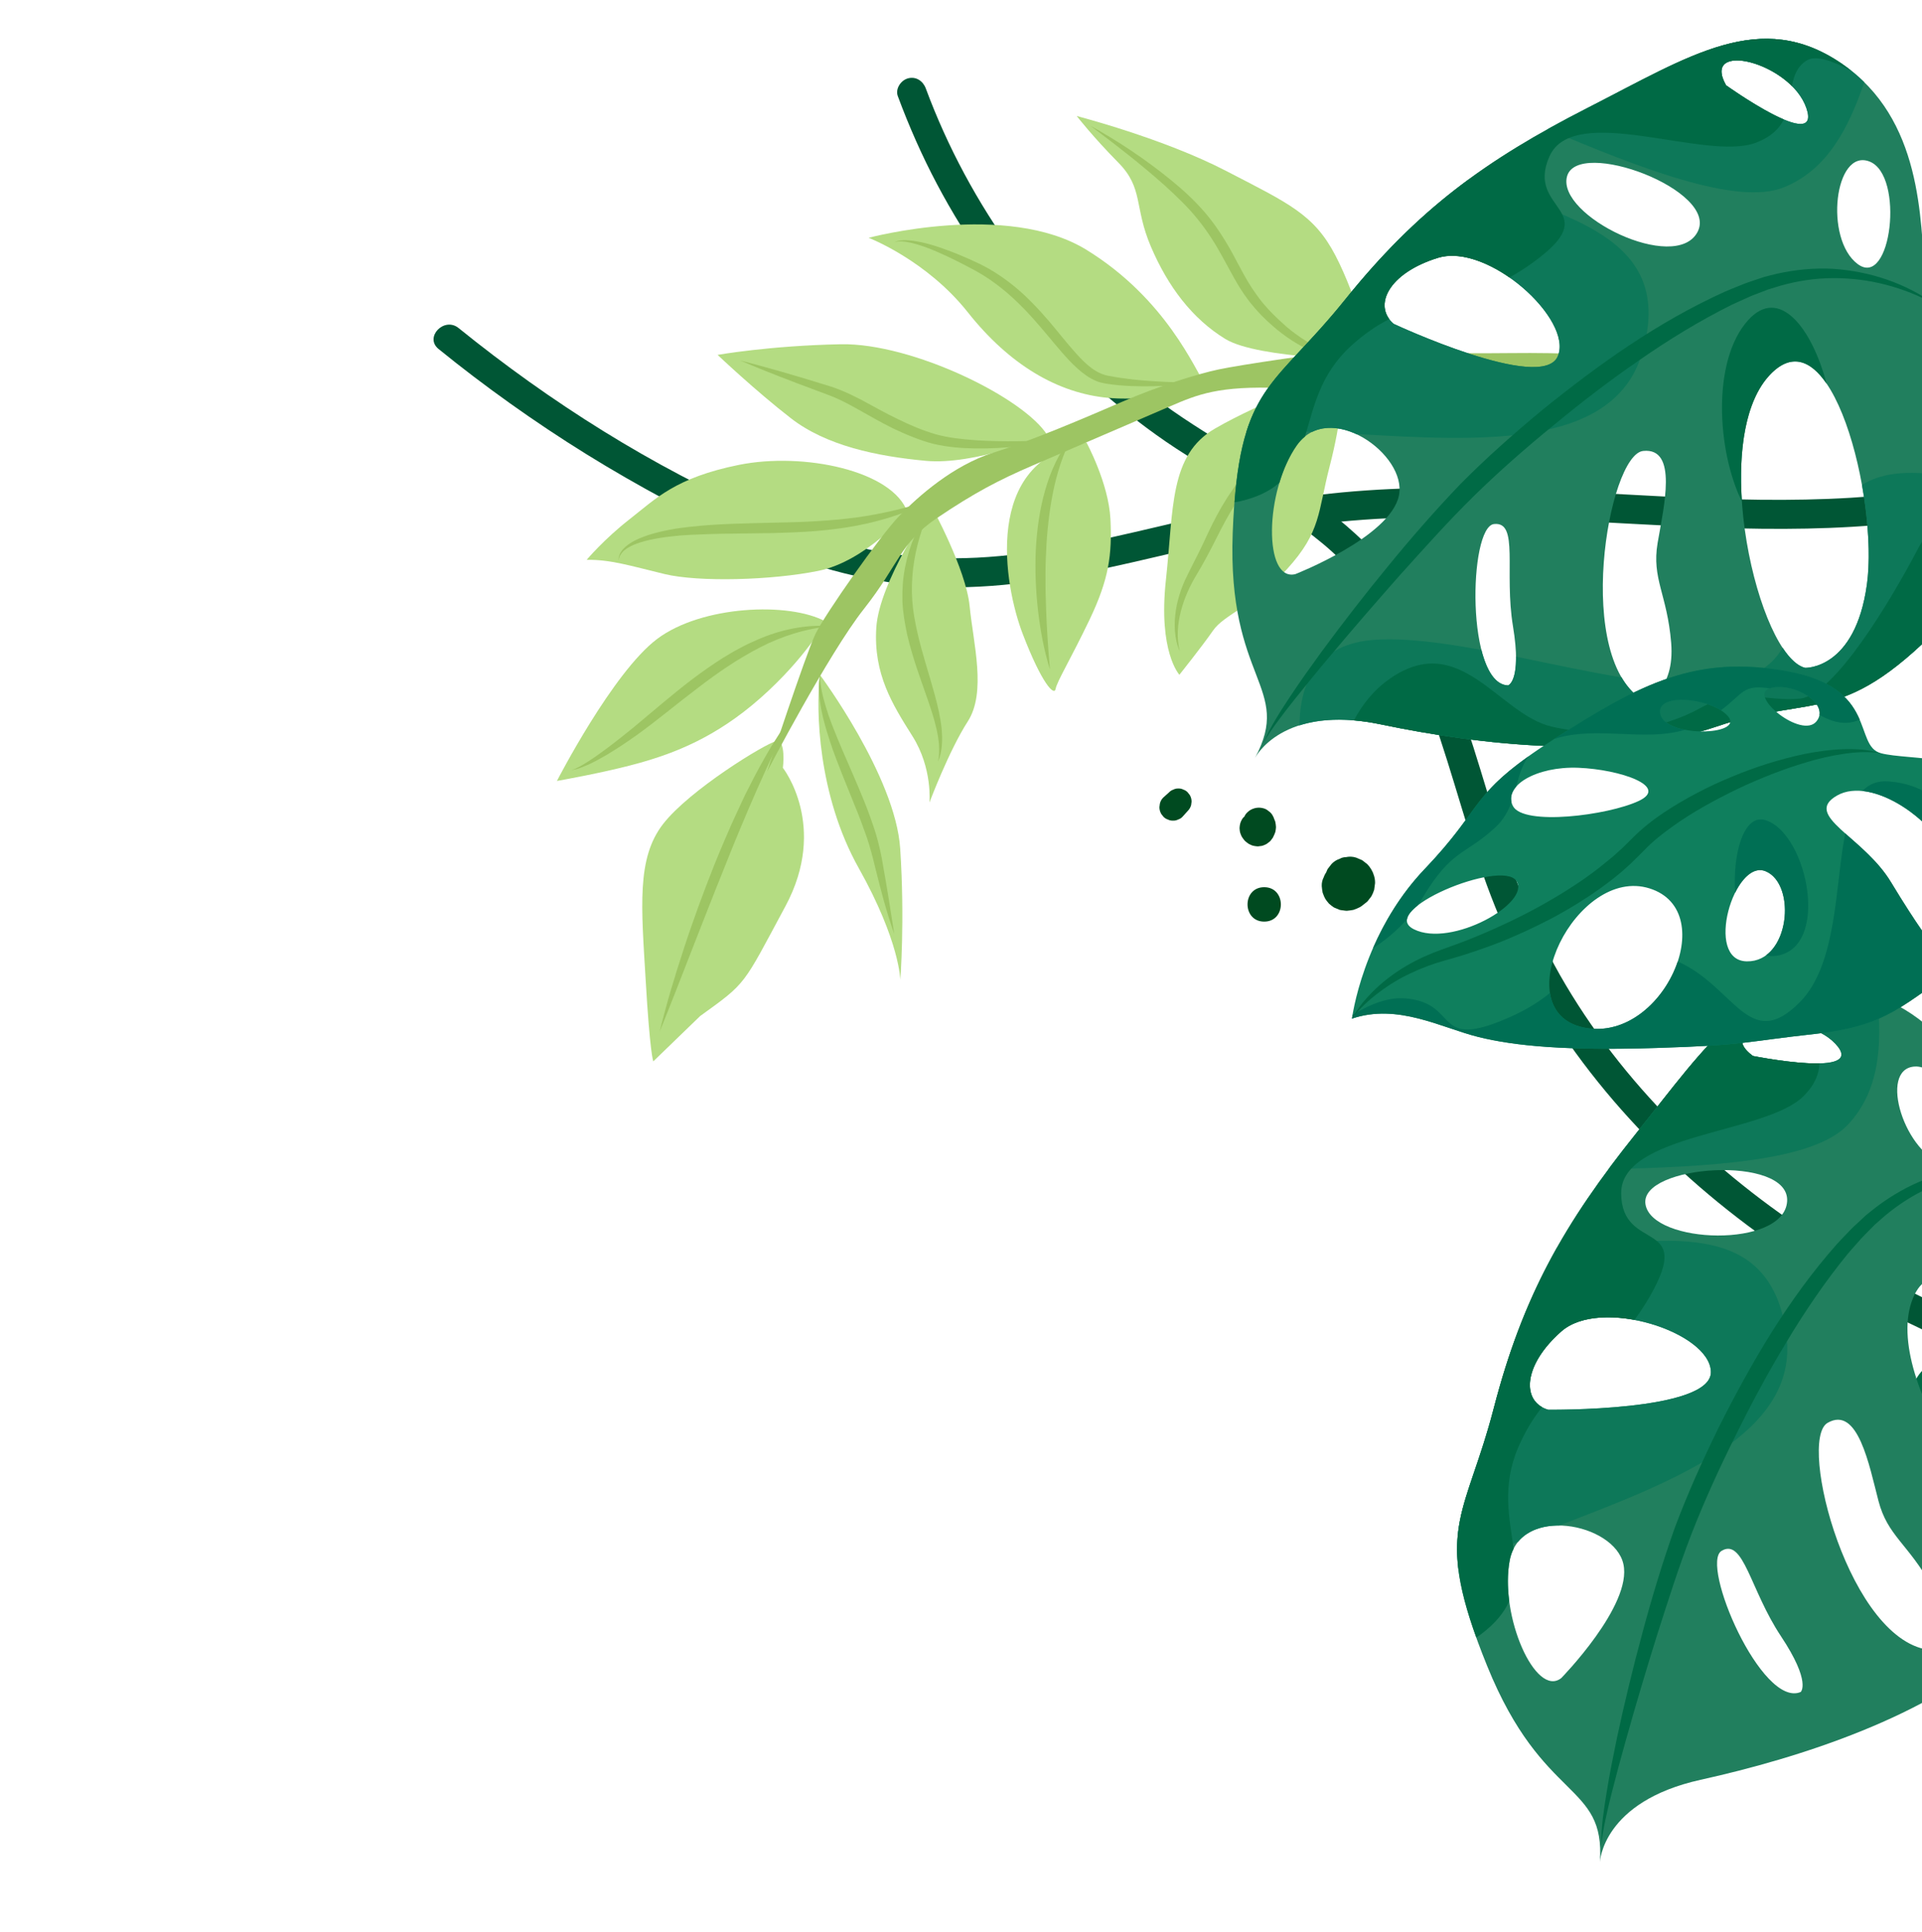<svg xmlns="http://www.w3.org/2000/svg" width="397" height="399" viewBox="0 0 397 399" fill="none"><g clip-path="url(#clip0_80_314)"><path d="M468.554 297.369C439.346 291.349 410.449 282.487 384.233 268.082C360.663 255.135 339.475 237.482 323.997 215.409C316.431 204.624 310.59 192.871 306.268 180.449C302.007 168.195 298.906 155.558 294.226 143.447C289.629 131.563 283.177 120.598 273.289 112.345C262.695 103.506 249.899 97.785 238.73 89.759C217.279 74.339 199.933 53.258 189.22 29.131C187.867 26.086 186.61 22.992 185.449 19.863C184.886 18.346 186.071 16.59 187.544 16.184C189.22 15.73 190.668 16.745 191.231 18.274C200.221 42.533 215.986 64.127 236.156 80.335C246.691 88.803 258.769 94.787 269.89 102.372C275.54 106.23 280.879 110.565 285.32 115.797C289.414 120.634 292.801 125.997 295.603 131.67C301.324 143.292 304.784 155.809 308.579 168.135C312.373 180.449 316.814 192.37 323.434 203.489C336.578 225.61 355.863 243.741 377.649 257.285C402.74 272.896 430.954 282.666 459.648 289.307C463.143 290.119 466.663 290.883 470.182 291.6C471.762 291.922 472.684 293.786 472.277 295.279C471.774 296.927 470.134 297.703 468.554 297.369Z" fill="#005635"></path><path d="M454.309 85.39C436.484 99.32 414.192 105.65 391.98 108.034C367.01 110.725 341.945 108.219 316.952 107.169C303.515 106.608 290.028 106.467 276.626 107.781C263.655 109.062 251.028 112.162 238.363 115.12C225.733 118.078 212.92 120.896 199.913 121.269C187.302 121.643 174.957 119.285 163.136 114.954C151.352 110.634 140.096 104.902 129.233 98.658C118.31 92.379 107.823 85.373 97.8 77.757C95.37 75.905 92.963 74.016 90.592 72.091C87.597 69.667 91.739 65.356 94.721 67.756C113.681 83.099 134.744 96.416 157.166 106.149C168.317 110.987 180.191 114.624 192.396 115.216C204.972 115.822 217.432 113.694 229.66 110.974C242.235 108.186 254.699 104.85 267.451 102.906C280.524 100.918 293.77 100.551 306.973 100.831C332.109 101.387 357.234 104.346 382.389 102.81C404.017 101.493 426.137 96.912 444.552 85C446.838 83.52 449.049 81.935 451.186 80.267C452.454 79.267 454.519 79.969 455.306 81.241C456.207 82.772 455.589 84.389 454.309 85.39Z" fill="#005635"></path><path d="M253.094 70.014C246.259 65.836 241.235 59.175 237.725 50.944C234.209 42.725 236.242 38.893 230.985 33.576C225.739 28.264 222.406 23.969 222.406 23.969C222.406 23.969 240.3 28.574 253.254 35.302C266.202 42.013 271.405 44.267 275.841 52.771C280.289 61.281 283.684 74.348 283.684 74.348C283.684 74.348 259.929 74.192 253.094 70.014Z" fill="#B4DC82"></path><path d="M277.302 80.501C277.302 80.501 277.144 86.701 274.659 96.278C272.18 105.842 272.921 109.764 265.861 117.531C258.807 125.286 252.874 126.89 250.552 130.255C248.219 133.614 243.612 139.377 243.612 139.377C243.612 139.377 239.206 134.667 240.825 119.797C242.444 104.927 241.503 94.006 250.966 88.519C260.429 83.032 275.927 77.302 275.927 77.302L277.302 80.501Z" fill="#B4DC82"></path><path d="M161.712 158.607C161.712 158.607 171.146 170.592 162.236 187.185C153.313 203.771 154.342 202.853 144.609 209.879L134.941 219.233C134.941 219.233 134.248 217.645 133.367 202.446C132.469 187.253 131.479 177.293 136.942 170.229C142.404 163.165 158.125 153.562 160.29 153.104C162.432 152.634 161.712 158.607 161.712 158.607Z" fill="#B4DC82"></path><path d="M170.532 128.379C170.532 128.379 166.408 135.928 157.091 144.167C147.775 152.406 139.141 155.609 132.015 157.61C124.895 159.6 115.039 161.305 115.039 161.305C115.039 161.305 126.584 138.83 135.755 131.962C144.92 125.077 162.966 124.264 170.532 128.379Z" fill="#B4DC82"></path><path d="M187.446 105.798C187.446 105.798 178.862 115.929 169.074 117.908C159.285 119.888 144.281 120.263 137.288 118.577C130.295 116.891 126.028 115.542 121.177 115.64C121.177 115.64 124.747 111.377 130.105 107.2C135.462 103.024 139.458 98.679 152.664 96.015C165.864 93.362 184.356 97.141 187.446 105.798Z" fill="#B4DC82"></path><path d="M216.38 89.955C216.38 89.955 201.384 96.126 191.257 95.189C181.13 94.253 170.672 92.075 163.341 86.375C156.004 80.687 148.226 73.304 148.226 73.304C148.226 73.304 158.954 71.391 173.701 71.106C188.442 70.832 211.656 82.226 216.38 89.955Z" fill="#B4DC82"></path><path d="M248.941 79.403C248.941 79.403 239.577 83.112 229.041 82.194C218.505 81.275 208.467 75.319 199.91 64.509C191.353 53.7 179.423 49.118 179.423 49.118C179.423 49.118 207.954 41.468 224.424 51.609C240.894 61.75 246.831 76.365 248.941 79.403Z" fill="#B4DC82"></path><path d="M224.417 91.401C224.417 91.401 228.996 99.817 229.364 107.21C229.727 114.616 229.044 119.622 225.082 127.934C221.102 136.251 218.319 140.75 218.044 142.301C217.762 143.835 215.185 141.172 211.289 131.044C207.375 120.923 202.808 95.04 224.417 91.401Z" fill="#B4DC82"></path><path d="M192.4 104.567C192.4 104.567 199.533 117.502 200.286 125.223C201.045 132.933 203.788 142.992 199.894 149.026C196 155.06 191.983 165.769 191.983 165.769C191.983 165.769 192.651 158.687 188.486 152.082C184.322 145.477 180.393 139.242 181.005 129.637C181.628 120.038 192.4 104.567 192.4 104.567Z" fill="#B4DC82"></path><path d="M169.366 139.4C169.366 139.4 184.954 160.329 185.94 175.28C186.927 190.23 185.963 202.405 185.963 202.405C185.963 202.405 185.857 194.438 177.401 179.355C168.927 164.279 168.486 146.595 169.366 139.4Z" fill="#B4DC82"></path><path d="M158.445 159.393C158.445 159.393 171.114 135.062 178.45 125.773C185.785 116.483 185.828 112.211 193.521 107.016C201.214 101.82 206.226 99.19 213.404 96.101C220.582 93.012 236.146 86.316 241.721 83.913C247.308 81.515 251.693 79.625 264.701 80.16C277.708 80.696 294.176 75.031 301.316 76.203C308.45 77.387 322.703 76.437 328.468 77.734C334.233 79.03 339.424 80.094 343.408 78.383C347.392 76.671 352.232 70.336 349.092 70.74C345.952 71.145 333.123 74.304 326.562 73.353C320.001 72.402 303.405 73.412 297.412 72.676C291.414 71.952 289.314 71.444 281.097 72.151C272.885 72.847 256.006 75.39 251.67 76.32C247.34 77.237 239.415 79.711 231.842 82.967C224.263 86.234 213.496 90.868 205.165 93.503C196.844 96.144 189.666 102.527 185.741 106.578C181.816 110.628 170.382 126.88 168.395 131.033C166.42 135.192 158.445 159.393 158.445 159.393Z" fill="#9DC563"></path><path d="M136.262 213.078C137.687 207.215 139.436 201.45 141.324 195.723C142.247 192.857 143.269 190.024 144.285 187.174C145.331 184.352 146.393 181.524 147.514 178.724C148.634 175.924 149.83 173.146 151.032 170.385L152.928 166.274C153.257 165.59 153.546 164.902 153.887 164.224L154.916 162.207C156.251 159.496 157.749 156.863 159.264 154.252L161.694 150.426C162.586 149.199 163.483 147.989 164.392 146.785C161.344 151.983 158.864 157.455 156.425 162.931C154.01 168.419 151.698 173.957 149.497 179.533C147.244 185.099 145.077 190.692 142.882 196.285C140.716 201.879 138.527 207.489 136.262 213.078Z" fill="#9DC563"></path><path d="M184.705 192.915C183.15 188.489 181.956 183.965 180.837 179.435C180.283 177.144 179.742 174.973 178.988 172.8C178.217 170.633 177.429 168.472 176.531 166.329L173.919 159.856C173.078 157.684 172.203 155.495 171.477 153.264C170.739 151.028 170.053 148.773 169.619 146.44C169.209 144.117 168.936 141.718 169.366 139.401C169.408 141.746 169.968 143.997 170.641 146.188C171.292 148.397 172.178 150.534 173.047 152.677C173.95 154.807 174.847 156.949 175.796 159.074C176.723 161.215 177.637 163.351 178.518 165.528C179.387 167.7 180.188 169.924 180.903 172.178C181.566 174.45 182.11 176.822 182.457 179.099C183.277 183.686 184.005 188.286 184.705 192.915Z" fill="#9DC563"></path><path d="M118.053 159.056C118.684 158.902 119.262 158.594 119.827 158.281C120.393 157.967 120.941 157.631 121.489 157.295C122.573 156.588 123.627 155.853 124.67 155.084C126.749 153.557 128.77 151.945 130.785 150.316L136.734 145.325C138.737 143.662 140.751 142.004 142.83 140.419C144.92 138.84 147.063 137.33 149.289 135.915C150.413 135.243 151.538 134.541 152.715 133.937C153.304 133.634 153.869 133.292 154.47 133.024L156.278 132.209C161.103 130.059 166.467 128.924 171.671 129.338C166.475 129.826 161.526 131.374 156.993 133.721C152.449 136.062 148.206 138.962 144.129 142.112C140.006 145.212 136.047 148.561 131.808 151.634C129.688 153.155 127.515 154.609 125.265 155.955C124.123 156.605 122.98 157.255 121.796 157.813C120.589 158.332 119.37 158.903 118.053 159.056Z" fill="#9DC563"></path><path d="M192.4 104.566C190.441 108.69 189.148 113.034 188.606 117.452C188.358 119.658 188.277 121.872 188.438 124.06C188.587 126.243 188.995 128.45 189.484 130.61C190.456 134.97 191.934 139.26 193.121 143.68C193.714 145.89 194.244 148.141 194.488 150.455C194.713 152.745 194.659 155.172 193.764 157.296C194.207 155.041 193.948 152.791 193.447 150.626C192.97 148.443 192.24 146.309 191.509 144.176C190.75 142.043 190.014 139.893 189.272 137.725C188.564 135.546 187.907 133.348 187.382 131.085C186.915 128.821 186.493 126.522 186.399 124.167C186.346 121.816 186.488 119.474 186.948 117.184C187.845 112.622 189.668 108.248 192.4 104.566Z" fill="#9DC563"></path><path d="M127.824 115.82C127.669 115.103 127.997 114.362 128.426 113.769C128.533 113.607 128.652 113.478 128.788 113.344C128.924 113.21 129.049 113.07 129.179 112.947C129.47 112.73 129.748 112.478 130.057 112.284C131.288 111.448 132.675 110.944 134.045 110.474C136.832 109.615 139.711 109.099 142.582 108.808C148.322 108.167 154.078 108.119 159.786 107.962C165.489 107.874 171.167 107.631 176.78 106.9C182.392 106.141 187.92 104.785 193.342 102.908C188.278 105.613 182.735 107.475 177.053 108.558C174.215 109.107 171.339 109.439 168.456 109.696C165.578 109.913 162.705 110.032 159.825 110.106L151.247 110.226C148.395 110.242 145.544 110.343 142.711 110.467L140.587 110.603L138.481 110.82C137.078 110.974 135.687 111.191 134.314 111.488C132.947 111.802 131.582 112.174 130.341 112.791C130.026 112.94 129.747 113.134 129.433 113.311C129.171 113.528 128.869 113.711 128.642 113.973C128.194 114.457 127.784 115.101 127.824 115.82Z" fill="#9DC563"></path><path d="M216.87 138.271C215.644 134.317 214.884 130.23 214.411 126.109C213.938 121.988 213.77 117.828 213.947 113.663C214.165 109.503 214.712 105.343 215.871 101.307C217.007 97.287 218.779 93.374 221.42 90.177C219.541 93.868 218.305 97.739 217.507 101.707C217.112 103.685 216.791 105.685 216.575 107.706C216.335 109.717 216.176 111.737 216.098 113.768C215.98 115.793 215.942 117.829 215.962 119.864C215.942 121.894 216.025 123.945 216.086 125.985C216.235 130.065 216.512 134.149 216.87 138.271Z" fill="#9DC563"></path><path d="M219.003 90.771C217.597 91.166 216.155 91.401 214.729 91.63C213.286 91.865 211.848 92.031 210.393 92.203C207.494 92.495 204.569 92.661 201.641 92.626C198.708 92.602 195.748 92.366 192.805 91.681C191.312 91.307 189.922 90.811 188.553 90.269C187.179 89.738 185.827 89.132 184.498 88.509C181.851 87.21 179.327 85.714 176.822 84.327C175.572 83.627 174.317 82.968 173.029 82.379C172.384 82.084 171.735 81.83 171.074 81.57L169.04 80.808C163.604 78.799 158.184 76.726 152.836 74.446C158.465 75.877 164.039 77.51 169.591 79.218L171.67 79.859C172.383 80.101 173.078 80.349 173.768 80.637C175.142 81.196 176.472 81.849 177.779 82.518C180.376 83.893 182.853 85.338 185.425 86.557C186.708 87.187 187.996 87.777 189.312 88.308C190.635 88.857 191.984 89.319 193.287 89.702C195.972 90.448 198.823 90.732 201.679 90.946C204.539 91.121 207.427 91.18 210.308 91.135C211.754 91.13 213.194 91.079 214.651 91.022C215.376 90.999 216.096 90.96 216.816 90.92C217.564 90.908 218.29 90.885 219.003 90.771Z" fill="#9DC563"></path><path d="M243.681 134.489C242.523 131.879 242.459 128.867 242.881 126.032C243.09 124.591 243.5 123.205 243.963 121.83C244.206 121.148 244.484 120.482 244.773 119.822L245.723 117.882C246.998 115.384 248.256 112.892 249.42 110.327C250.608 107.774 251.957 105.183 253.498 102.784C256.634 97.999 260.091 93.524 263.769 89.184C265.608 87.028 267.523 84.923 269.503 82.892C270.513 81.893 271.523 80.894 272.58 79.947C273.637 78.999 274.724 78.08 275.934 77.319C274.877 78.267 273.942 79.316 273.007 80.366C272.085 81.421 271.179 82.498 270.292 83.598C268.504 85.765 266.787 87.993 265.082 90.227C263.399 92.473 261.705 94.712 260.07 97.008C258.428 99.287 256.798 101.572 255.308 103.924C253.771 106.253 252.501 108.681 251.243 111.202C249.974 113.717 248.648 116.261 247.181 118.681C245.754 121.049 244.601 123.562 243.922 126.246C243.243 128.901 242.987 131.745 243.681 134.489Z" fill="#9DC563"></path><path d="M283.289 75.97C282.934 75.757 282.507 75.752 282.103 75.672L280.878 75.484C280.07 75.353 279.255 75.204 278.434 75.039C276.81 74.702 275.218 74.237 273.642 73.681C270.501 72.545 267.509 70.953 264.832 68.913C264.162 68.406 263.503 67.875 262.883 67.321C262.574 67.044 262.247 66.774 261.943 66.485L261.036 65.608C260.422 65.042 259.882 64.384 259.302 63.778C258.773 63.124 258.204 62.495 257.71 61.801C255.657 59.09 254.198 56.066 252.616 53.239C251.073 50.388 249.349 47.678 247.317 45.191C245.325 42.709 242.945 40.469 240.543 38.275C235.681 33.946 230.49 29.915 225.226 25.978C230.992 29.172 236.488 32.836 241.641 37.005C244.214 39.081 246.675 41.331 248.887 43.89C251.07 46.449 252.889 49.29 254.501 52.203C256.085 55.117 257.496 58.033 259.356 60.609C261.149 63.237 263.46 65.501 265.873 67.615C268.33 69.664 271.088 71.386 274.036 72.715C275.51 73.394 277.035 73.968 278.592 74.473C279.369 74.731 280.161 74.955 280.943 75.172L282.123 75.511C282.529 75.648 282.956 75.711 283.289 75.97Z" fill="#9DC563"></path><path d="M184.751 50.077C185.395 49.659 186.225 49.629 186.991 49.611C187.763 49.639 188.531 49.708 189.293 49.846C190.818 50.092 192.3 50.518 193.76 50.99C196.667 51.957 199.498 53.144 202.261 54.469C205.059 55.812 207.662 57.589 210.033 59.581C212.397 61.586 214.524 63.847 216.525 66.162C218.509 68.483 220.361 70.898 222.348 73.092C224.341 75.275 226.453 77.301 229.288 77.677C230.745 77.976 232.223 78.172 233.712 78.344C235.196 78.528 236.702 78.638 238.213 78.735C241.23 78.941 244.268 79.015 247.305 79.06C244.292 79.498 241.247 79.706 238.194 79.782C235.141 79.829 232.063 79.778 228.997 79.32C228.257 79.222 227.391 79.063 226.602 78.77C225.825 78.454 225.088 78.058 224.423 77.597C223.078 76.68 221.937 75.577 220.86 74.461C218.733 72.199 216.875 69.796 214.904 67.538C211.047 62.964 206.719 58.805 201.511 55.935C198.868 54.51 196.184 53.137 193.423 51.955C192.042 51.35 190.64 50.819 189.193 50.411C188.469 50.192 187.741 50.042 186.996 49.927C186.228 49.858 185.443 49.767 184.751 50.077Z" fill="#9DC563"></path><path d="M282.303 181.74C282.315 181.775 282.327 181.799 282.339 181.835C282.184 181.453 282.016 181.083 281.86 180.7C281.872 180.736 281.896 180.772 281.92 180.808C281.669 180.486 281.429 180.163 281.178 179.852C281.202 179.876 281.214 179.9 281.238 179.912C280.915 179.661 280.591 179.422 280.268 179.172C280.292 179.184 280.304 179.196 280.328 179.207C279.945 179.052 279.574 178.885 279.191 178.73C279.215 178.742 279.239 178.754 279.275 178.754C278.856 178.694 278.425 178.646 278.006 178.586C278.042 178.586 278.066 178.586 278.102 178.586C277.683 178.646 277.252 178.706 276.833 178.754C276.881 178.742 276.928 178.73 276.976 178.718C276.593 178.873 276.21 179.04 275.827 179.196C275.899 179.16 275.971 179.124 276.043 179.064C275.719 179.315 275.396 179.566 275.073 179.817C275.133 179.781 275.181 179.733 275.229 179.685C274.977 180.008 274.726 180.33 274.474 180.665C274.51 180.605 274.546 180.545 274.57 180.485C274.403 180.868 274.247 181.262 274.079 181.644C274.115 181.56 274.139 181.477 274.151 181.393C274.091 181.835 274.032 182.265 273.972 182.707C273.984 182.659 273.984 182.6 273.972 182.552C274.032 182.994 274.091 183.436 274.151 183.878C274.151 183.842 274.139 183.818 274.127 183.782C274.295 184.176 274.462 184.582 274.63 184.976C274.618 184.953 274.606 184.929 274.594 184.905C274.858 185.251 275.121 185.586 275.384 185.932C275.372 185.908 275.348 185.896 275.336 185.884C275.683 186.147 276.019 186.41 276.366 186.672C276.342 186.661 276.318 186.637 276.294 186.637C276.701 186.804 277.108 186.983 277.515 187.15C277.491 187.138 277.455 187.126 277.431 187.126C279.095 186.684 280.759 186.254 282.423 185.813C282.423 185.824 282.411 185.836 282.399 185.836C281.932 186.338 281.37 186.708 280.723 186.911C280.316 187.15 279.873 187.27 279.406 187.27C278.712 187.425 278.018 187.389 277.323 187.174C276.904 186.995 276.498 186.828 276.079 186.649C275.731 186.374 275.372 186.111 275.025 185.836C274.522 185.371 274.151 184.809 273.948 184.164C273.708 183.758 273.589 183.316 273.589 182.85C273.433 182.158 273.469 181.465 273.684 180.772C273.864 180.354 274.032 179.948 274.211 179.53C274.486 179.184 274.75 178.825 275.025 178.479C275.492 177.977 276.055 177.607 276.701 177.404C277.108 177.165 277.551 177.046 278.018 177.046C278.712 176.89 279.406 176.926 280.101 177.141C280.52 177.32 280.927 177.488 281.346 177.667C281.693 177.941 282.052 178.204 282.399 178.479C283.045 179.124 283.488 179.888 283.74 180.772C283.8 180.999 283.835 181.226 283.835 181.465C283.919 181.704 283.955 181.943 283.919 182.182C283.417 180.975 282.914 179.769 282.423 178.563C282.435 178.574 282.447 178.586 282.459 178.598C282.758 178.933 283.045 179.291 283.285 179.673C283.536 180.067 283.704 180.521 283.835 180.963C283.967 181.417 284.039 181.907 284.027 182.385C284.027 182.397 284.027 182.397 284.027 182.408V182.42C284.027 182.468 283.859 183.71 283.847 183.758C283.847 183.77 283.847 183.794 283.835 183.806C283.704 184.248 283.512 184.678 283.297 185.084C283.189 185.287 282.914 185.598 282.854 185.669C282.698 185.872 282.531 186.147 282.303 186.326C282.136 186.457 281.932 186.613 281.8 186.72C281.657 186.828 281.465 186.983 281.298 187.114C281.286 187.126 281.286 187.126 281.274 187.138C281.25 187.15 281.238 187.162 281.214 187.174C281.178 187.198 281.13 187.222 281.094 187.246C281.417 186.995 281.741 186.744 282.076 186.493C281.741 186.756 281.37 187.079 280.998 187.317C280.963 187.341 280.927 187.365 280.879 187.389C280.472 187.592 280.053 187.771 279.622 187.915C279.586 187.927 279.55 187.939 279.514 187.95C279.071 188.034 278.628 188.082 278.185 188.13C278.161 188.13 278.149 188.13 278.126 188.13C277.91 188.13 277.503 188.046 277.443 188.046C277.479 188.046 276.964 188.01 276.761 187.95C276.749 187.95 276.749 187.95 276.737 187.939H276.725C276.677 187.927 275.624 187.485 275.576 187.461C275.564 187.449 275.54 187.449 275.528 187.437C275.181 187.21 274.846 186.947 274.534 186.672C274.522 186.661 274.51 186.649 274.498 186.637C273.708 185.705 273.648 185.586 273.218 184.439C273.206 184.415 273.206 184.391 273.194 184.367C273.098 183.925 273.062 183.471 273.014 183.03C272.99 182.373 273.122 181.775 273.421 181.202C273.613 180.617 273.936 180.103 274.403 179.685C274.726 179.434 275.037 179.196 275.36 178.945C275.899 178.598 276.498 178.407 277.12 178.383C277.539 178.276 277.958 178.276 278.377 178.383C279.011 178.407 279.598 178.598 280.137 178.945C280.46 179.196 280.771 179.434 281.094 179.685C281.681 180.235 282.088 180.939 282.303 181.74Z" fill="#004A20"></path><path d="M261.415 171.312C261.391 171.372 261.379 171.432 261.367 171.504C261.403 171.265 261.427 171.026 261.463 170.799C261.451 170.87 261.451 170.942 261.463 171.002C261.427 170.763 261.403 170.524 261.367 170.285C261.379 170.357 261.403 170.44 261.427 170.512C261.331 170.297 261.247 170.082 261.152 169.867C261.187 169.951 261.235 170.034 261.295 170.106C261.152 169.927 261.008 169.736 260.864 169.557C260.936 169.64 261.008 169.724 261.092 169.784C260.912 169.64 260.721 169.497 260.541 169.354C260.613 169.413 260.697 169.461 260.78 169.497C260.565 169.401 260.338 169.306 260.122 169.222C260.206 169.258 260.29 169.282 260.385 169.294C260.134 169.258 259.895 169.222 259.643 169.198C259.715 169.21 259.787 169.21 259.847 169.198C259.595 169.234 259.356 169.27 259.105 169.294C259.176 169.282 259.248 169.27 259.308 169.234C259.081 169.33 258.865 169.425 258.638 169.521C258.698 169.497 258.757 169.461 258.805 169.425C258.614 169.569 258.422 169.724 258.231 169.867C258.279 169.831 258.326 169.784 258.362 169.736C258.219 169.927 258.063 170.118 257.919 170.309C257.967 170.249 258.003 170.178 258.039 170.106C257.943 170.333 257.848 170.56 257.752 170.787C257.764 170.739 257.788 170.691 257.8 170.644C257.764 170.894 257.728 171.145 257.692 171.408C257.692 171.348 257.692 171.289 257.68 171.229C257.716 171.492 257.752 171.742 257.788 172.005C257.776 171.886 257.74 171.778 257.692 171.671C257.788 171.91 257.896 172.148 257.991 172.387C257.955 172.292 257.907 172.208 257.848 172.137C258.003 172.34 258.171 172.555 258.326 172.758C258.279 172.686 258.219 172.638 258.147 172.578C258.362 172.746 258.566 172.901 258.781 173.068C258.721 173.02 258.662 172.996 258.602 172.961C258.853 173.068 259.105 173.176 259.368 173.283C259.356 173.271 259.332 173.271 259.32 173.271C259.883 173.271 260.457 173.271 261.02 173.271H261.008C261.259 173.164 261.523 173.056 261.774 172.949C261.762 172.961 261.75 172.961 261.726 172.973C261.954 172.805 262.169 172.626 262.396 172.459C262.097 172.782 261.738 173.008 261.331 173.14C260.936 173.343 260.517 173.438 260.05 173.426C259.751 173.391 259.464 173.343 259.164 173.307C258.602 173.152 258.111 172.865 257.704 172.459C257.512 172.22 257.333 171.981 257.141 171.73C256.842 171.229 256.698 170.679 256.698 170.094C256.686 169.652 256.77 169.234 256.974 168.84C257.105 168.434 257.333 168.088 257.644 167.801C258.051 167.395 258.53 167.12 259.081 166.965C259.105 166.953 259.128 166.941 259.152 166.941C259.739 166.786 260.326 166.786 260.912 166.941C261.343 167.048 261.714 167.24 262.037 167.538C262.396 167.777 262.684 168.076 262.887 168.47C263.187 168.983 263.342 169.545 263.342 170.142C263.342 170.142 263.342 170.142 263.342 170.154C263.306 169.867 263.258 169.569 263.222 169.282C263.282 169.592 263.318 169.903 263.342 170.202C263.199 169.664 263.055 169.127 262.899 168.589C262.899 168.589 262.899 168.601 262.911 168.601C262.744 168.386 262.576 168.171 262.408 167.956C262.42 167.968 262.432 167.98 262.432 167.992C262.6 168.183 262.792 168.446 262.947 168.649C262.959 168.673 262.983 168.697 262.995 168.721C263.007 168.744 263.019 168.768 263.043 168.804C263.043 168.816 263.055 168.828 263.055 168.84C263.163 169.067 263.294 169.389 263.378 169.616C263.402 169.664 263.414 169.724 263.426 169.784C263.486 170.106 263.546 170.429 263.558 170.763C263.558 170.823 263.558 170.882 263.558 170.942C263.534 171.229 263.498 171.527 263.438 171.802C263.438 171.826 263.426 171.862 263.414 171.886C263.306 172.232 263.139 172.567 262.983 172.889C263.079 172.662 263.175 172.435 263.27 172.208C263.163 172.471 263.067 172.746 262.935 172.996C262.851 173.14 262.732 173.271 262.636 173.403C262.552 173.522 262.444 173.677 262.325 173.785C262.313 173.797 262.289 173.809 262.277 173.821C262.085 173.976 261.87 174.155 261.654 174.298C261.618 174.322 261.57 174.346 261.535 174.37C261.295 174.478 261.008 174.633 260.721 174.704C260.577 174.74 260.397 174.752 260.29 174.764C260.158 174.776 260.002 174.812 259.859 174.824C259.835 174.824 259.799 174.824 259.775 174.824C259.512 174.812 259.236 174.764 258.973 174.716C258.638 174.669 258.314 174.489 258.015 174.346C257.967 174.322 257.919 174.298 257.872 174.263C257.644 174.095 257.405 173.928 257.201 173.737C257.165 173.701 257.129 173.665 257.093 173.63C256.926 173.438 256.77 173.223 256.627 173.02C256.615 172.997 256.591 172.973 256.579 172.949C256.399 172.674 256.279 172.34 256.172 172.029C256.088 171.766 256.052 171.324 256.04 171.145C256.028 171.085 256.028 171.026 256.04 170.966C256.088 170.309 256.184 169.891 256.507 169.306C256.675 168.995 256.902 168.744 257.189 168.565C257.453 168.326 257.752 168.171 258.099 168.088C258.338 168.052 258.566 168.028 258.805 167.992C259.176 167.98 259.512 168.052 259.835 168.219C260.062 168.279 260.254 168.398 260.421 168.565C260.709 168.756 260.936 169.007 261.104 169.306C261.187 169.521 261.283 169.724 261.367 169.939C261.547 170.369 261.547 170.835 261.415 171.312Z" fill="#004A20"></path><path d="M261.127 190.363C256.543 190.363 256.531 183.256 261.127 183.256C265.712 183.256 265.724 190.363 261.127 190.363Z" fill="#004A20"></path><path d="M240.274 164.743C240.669 164.385 241.064 164.027 241.471 163.668C241.723 163.405 242.01 163.214 242.345 163.107C242.668 162.94 243.016 162.856 243.399 162.868C243.77 162.856 244.129 162.928 244.452 163.107C244.787 163.214 245.086 163.405 245.326 163.668C245.47 163.847 245.613 164.038 245.757 164.218C246.008 164.636 246.128 165.101 246.128 165.591C246.092 165.83 246.068 166.069 246.032 166.308C245.9 166.774 245.673 167.168 245.338 167.502C244.979 167.896 244.62 168.291 244.261 168.697C244.009 168.971 243.71 169.162 243.363 169.27C243.028 169.449 242.668 169.521 242.285 169.509C241.902 169.521 241.543 169.437 241.208 169.27C240.861 169.162 240.562 168.959 240.31 168.697C240.167 168.506 240.023 168.314 239.867 168.135C239.616 167.693 239.484 167.228 239.484 166.726C239.52 166.475 239.556 166.224 239.58 165.985C239.688 165.508 239.927 165.09 240.274 164.743Z" fill="#004A20"></path><path d="M402.739 295.136C399.292 301.633 400.573 311.845 404.008 321.807C396.335 313.076 390.434 295.375 395.509 285.354C399.831 276.838 408.593 283.407 414.566 293.798C410.089 289.952 405.756 289.439 402.739 295.136Z" fill="#006A45"></path><path d="M338.005 234.049C352.89 215.478 362.047 200.704 381.982 204.245C401.916 207.774 409.994 226.938 415.811 237.429C421.628 247.921 435.825 235.004 457.979 250.177C480.132 265.35 459.812 268.358 449.225 298.901C438.648 329.431 430.66 324.568 414.638 339.548C398.615 354.528 371.643 363.117 351.296 367.618C330.95 372.118 330.472 384.624 330.472 384.624C331.6 367.959 318.716 372.567 307.187 344.125C295.66 315.695 302.551 313.995 308.548 290.841C314.558 267.696 323.12 252.62 338.005 234.049ZM379.11 215.59C372.216 208.263 353.419 211.773 362.082 218.112C362.07 218.114 386.004 222.918 379.11 215.59ZM369.14 248.151C369.776 238.427 338.506 240.526 339.886 248.773C341.267 257.02 368.504 257.875 369.14 248.151ZM449.015 260.441C430.193 246.978 416.546 253.09 429.642 263.61C442.735 274.106 467.835 273.892 449.015 260.441ZM426.337 320.998C426.337 320.998 435.885 317.124 430.88 300.1C425.873 283.063 400.835 251.308 394.833 268.945C388.842 286.581 416.565 322.874 426.337 320.998ZM399.062 340.854C399.062 340.854 403.875 336.418 398.999 327.625C394.123 318.833 389.896 317.28 388.006 310.011C386.107 302.756 383.784 290.246 377.488 293.906C371.182 297.58 382.085 339.64 399.062 340.854ZM371.94 349.491C371.94 349.491 374.217 347.525 367.858 337.956C361.499 328.388 360.151 317.643 355.614 320.327C351.078 323.024 363.892 352.891 371.94 349.491ZM401.99 240.592C410.462 242.448 403.279 219.896 395.535 220.294C387.779 220.694 393.518 238.737 401.99 240.592ZM311.843 322.277C309.678 333.725 317.187 350.791 322.49 346.615C322.49 346.615 337.207 331.58 335.324 323.076C333.453 314.57 314.007 310.829 311.843 322.277ZM319.782 291.183C319.782 291.183 353.522 291.612 353.393 283.38C353.264 275.148 330.616 267.873 322.515 274.996C314.416 282.131 314.303 289.616 319.782 291.183Z" fill="#217F5E"></path><path d="M338.005 234.049C352.89 215.478 362.047 200.704 381.982 204.245C384.054 204.611 385.985 205.156 387.803 205.829C388.751 215.756 388.287 225.415 381.585 232.42C374.334 239.999 352.381 241.009 332.249 241.505C334.061 239.057 335.967 236.594 338.005 234.049ZM362.07 218.114C362.07 218.114 386.002 222.906 379.098 215.592C372.215 208.263 353.417 211.762 362.07 218.114Z" fill="#0D7859"></path><path d="M313.608 318.421C309.067 320.259 304.845 322.118 301.232 324.072C299.831 312.622 304.407 306.869 308.559 290.839C311.9 277.966 316.032 267.59 321.592 257.72C342.264 256.664 365.748 250.42 368.996 275.862C371.615 296.36 345.193 306.179 322.057 315.101C318.73 315.073 315.557 316.072 313.608 318.421ZM353.393 283.38C353.264 275.148 330.615 267.873 322.515 274.996C314.414 282.12 314.303 289.616 319.782 291.183C319.782 291.183 353.522 291.612 353.393 283.38Z" fill="#0D7859"></path><path d="M308.559 290.839C314.556 267.684 323.118 252.608 338.005 234.049C352.89 215.477 362.047 200.704 381.982 204.245C382.818 204.388 383.611 204.573 384.407 204.771C379.931 204.457 376.281 204.832 375.103 206.62C373.818 208.571 374.008 210.573 374.516 212.669C366.395 209.607 354.958 212.891 362.07 218.114C362.07 218.114 370.403 219.787 375.824 219.645C375.742 221.764 374.929 224.013 372.528 226.412C364.687 234.244 334.761 234.079 334.865 246.514C334.972 258.961 350.12 251.48 340.776 267.797C339.735 269.611 338.67 271.2 337.604 272.632C331.841 271.558 325.901 272.014 322.515 274.996C315.096 281.537 314.402 288.353 318.544 290.646C316.765 292.847 315.106 295.488 313.614 298.937C310.156 306.952 311.833 313.735 312.646 319.896C312.288 320.607 312.013 321.378 311.841 322.265C311.345 324.899 311.356 327.826 311.74 330.728C310.697 333.051 308.885 335.342 305.844 337.615C305.542 337.845 305.246 338.039 304.936 338.222C296.706 315.343 303.001 312.277 308.559 290.839Z" fill="#006A45"></path><path d="M420.068 241.639C412.73 240.12 404.903 240.906 397.744 243.581C394.17 244.947 390.809 246.885 387.726 249.188C386.973 249.782 386.194 250.369 385.457 250.984L383.359 252.934C382.638 253.572 381.999 254.268 381.334 254.957C380.681 255.644 380.002 256.323 379.377 257.03C369.298 268.419 361.694 281.549 354.949 294.963C351.651 301.718 348.559 308.549 345.91 315.646C343.397 322.758 341.22 329.924 339.285 337.16C337.322 344.377 335.563 351.657 333.992 358.967C333.238 362.635 332.497 366.301 331.893 369.993C331.597 371.844 331.302 373.695 331.08 375.546C330.976 376.482 330.883 377.405 330.829 378.346C330.786 379.284 330.72 380.227 330.869 381.147C330.815 380.212 330.981 379.289 331.124 378.37C331.278 377.45 331.472 376.547 331.664 375.633C332.049 373.815 332.496 372 332.944 370.197C333.864 366.587 334.824 362.994 335.845 359.404C337.85 352.229 339.984 345.094 342.196 337.995C344.459 330.911 346.695 323.808 349.354 316.927C352.019 310.08 355.119 303.297 358.426 296.673C361.692 290.02 365.208 283.483 369.037 277.162C372.838 270.821 377.003 264.7 381.649 259.008C382.237 258.296 382.856 257.627 383.46 256.936C384.064 256.245 384.668 255.554 385.316 254.916L387.245 252.969L389.283 251.174C392.06 248.848 395.132 246.849 398.453 245.341C405.116 242.3 412.623 240.96 420.068 241.639Z" fill="#006A45"></path><path d="M328.014 22.251C349.228 11.428 363.665 1.71 380.414 13.144C397.149 24.573 396.641 45.381 397.634 57.357C398.627 69.334 416.902 63.382 430.877 86.346C444.852 109.311 425.063 103.695 402.852 127.21C380.641 150.725 375.352 142.998 354.566 150.073C333.78 157.148 305.644 153.891 285.218 149.626C264.792 145.36 259.223 156.569 259.223 156.569C267.111 141.829 253.458 140.729 254.624 110.03C255.803 79.334 262.789 80.626 277.783 61.962C292.773 43.313 306.787 33.072 328.014 22.251ZM373.108 22.317C369.831 12.795 351.238 8.26 356.52 17.615C356.534 17.618 376.384 31.84 373.108 22.317ZM350.625 47.934C355.205 39.328 325.799 28.367 323.671 36.465C321.544 44.562 346.045 56.541 350.625 47.934ZM418.477 92.016C406.836 71.985 391.859 71.958 399.494 86.938C407.119 101.901 430.108 112.031 418.477 92.016ZM372.864 137.952C372.864 137.952 383.176 138.346 385.616 120.753C388.059 103.148 378.258 63.854 365.529 77.485C352.802 91.103 363.179 135.635 372.864 137.952ZM339.802 144.856C339.802 144.856 346.011 142.788 345.187 132.756C344.363 122.724 341.14 119.575 342.387 112.165C343.647 104.759 346.667 92.39 339.409 93.144C332.155 93.884 324.813 136.75 339.802 144.856ZM311.501 141.57C311.501 141.57 314.387 140.715 312.515 129.369C310.642 118.023 313.83 107.656 308.592 108.245C303.34 108.831 302.761 141.355 311.501 141.57ZM383.722 54.547C390.69 59.721 393.419 36.201 386.173 33.37C378.928 30.539 376.754 49.373 383.722 54.547ZM267.85 91.996C261.16 101.558 260.996 120.21 267.561 118.591C267.561 118.591 287.168 110.925 288.953 102.382C290.734 93.853 274.523 82.444 267.85 91.996ZM287.877 66.902C287.877 66.902 318.487 81.175 321.754 73.601C325.02 66.027 307.353 50.069 297.018 53.243C286.71 56.424 283.531 63.22 287.877 66.902Z" fill="#217F5E"></path><path d="M284.279 132.132C290.504 131.769 298.02 132.783 305.993 134.243C307.063 138.465 308.854 141.5 311.501 141.57C311.501 141.57 313.21 141.054 313.14 135.633C320.447 137.122 327.914 138.767 334.938 139.911C336.202 142.053 337.792 143.764 339.805 144.842C339.805 144.842 342.186 144.057 343.804 141.074C355.111 142.11 364.304 140.799 368.202 133.774C369.714 136.066 371.302 137.563 372.867 137.939C372.867 137.939 383.179 138.332 385.619 120.74C386.386 115.236 385.94 107.617 384.608 100.155C388.174 97.946 393.004 97.108 400.077 98.065C403.413 98.513 406.924 99.006 410.496 99.429C416.301 103.617 421.804 104.825 421.719 100.401C426.533 100.616 431.216 100.512 435.45 99.82C434.028 108.4 419.091 110.041 402.865 127.213C380.654 150.729 375.365 143.001 354.579 150.076C333.793 157.152 305.656 153.894 285.231 149.629C277.81 148.082 272.354 148.572 268.415 149.841C268.495 141.186 271.889 132.845 284.279 132.132Z" fill="#0D7859"></path><path d="M328.013 22.251C349.227 11.427 363.664 1.71 380.413 13.143C382.152 14.336 383.696 15.621 385.074 16.992C381.853 26.436 377.454 35.061 368.461 38.696C358.729 42.64 338.271 34.522 319.7 26.691C322.349 25.203 325.109 23.73 328.013 22.251ZM356.533 17.618C356.533 17.618 376.397 31.843 373.121 22.321C369.831 12.795 351.237 8.26 356.533 17.618Z" fill="#0D7859"></path><path d="M271.051 89.207C266.141 89.025 261.527 88.975 257.425 89.272C260.857 78.24 267.403 74.872 277.782 61.962C286.117 51.582 294.161 43.814 303.307 37.103C322.613 44.638 346.61 48.612 339.116 73.159C333.074 92.935 304.93 91.034 280.132 89.654C277.082 88.266 273.789 87.871 271.051 89.207ZM321.767 73.605C325.034 66.031 307.366 50.072 297.031 53.246C286.697 56.42 283.534 63.206 287.88 66.888C287.877 66.902 318.5 81.178 321.767 73.605Z" fill="#0D7859"></path><path d="M365.528 77.486C360.493 82.873 359.082 93.071 359.794 103.588C354.662 93.157 353.551 74.504 361.075 66.144C367.473 59.037 374.234 67.66 377.289 79.254C373.995 74.387 369.932 72.764 365.528 77.486Z" fill="#006A45"></path><path d="M287.232 140.085C301.694 130.16 309.609 147.599 320.551 150.099C331.492 152.598 343.243 150.705 351.216 146.249C359.204 141.796 364.721 144.995 371.79 144.307C378.859 143.619 390.506 124.105 396.036 113.6C401.553 103.092 405.797 108.162 420.512 111.581C421.039 111.702 421.556 111.808 422.063 111.896C416.533 115.326 409.806 119.833 402.838 127.207C380.628 150.722 375.339 142.995 354.552 150.07C333.766 157.145 305.63 153.888 285.204 149.622C283.22 149.209 281.368 148.945 279.658 148.803C281.41 145.469 283.85 142.412 287.232 140.085Z" fill="#006A45"></path><path d="M277.782 61.962C292.776 43.299 306.8 33.075 328.014 22.251C349.227 11.427 363.665 1.71 380.413 13.143C381.106 13.622 381.764 14.121 382.406 14.63C378.447 12.492 374.962 11.348 373.16 12.497C371.186 13.759 370.538 15.65 370.131 17.774C363.971 11.637 352.179 9.932 356.533 17.618C356.533 17.618 363.456 22.58 368.457 24.674C367.507 26.572 365.845 28.286 362.667 29.494C352.296 33.416 325.058 20.944 320.025 32.349C315.009 43.744 331.908 43.153 316.666 54.206C314.971 55.44 313.349 56.449 311.791 57.319C306.975 53.958 301.367 51.937 297.041 53.263C287.576 56.176 284.135 62.103 286.973 65.91C284.45 67.187 281.84 68.914 279.061 71.454C272.606 77.346 271.353 84.226 269.553 90.178C268.937 90.676 268.367 91.272 267.846 92.009C266.301 94.211 265.119 96.892 264.279 99.691C262.365 101.383 259.771 102.713 256.071 103.558C255.708 103.635 255.347 103.699 254.994 103.736C256.878 79.44 263.893 79.239 277.782 61.962Z" fill="#006A45"></path><path d="M399.782 62.944C393.706 58.529 386.245 56.028 378.611 55.527C374.785 55.31 370.917 55.696 367.167 56.513C366.234 56.744 365.29 56.957 364.363 57.218L361.648 58.131C360.728 58.422 359.86 58.783 358.979 59.142C358.099 59.5 357.208 59.842 356.334 60.23C342.449 66.488 330.114 75.334 318.437 84.793C312.65 89.6 307.023 94.562 301.686 99.957C296.462 105.41 291.533 111.053 286.79 116.859C282.025 122.645 277.439 128.563 272.998 134.59C270.794 137.622 268.617 140.661 266.547 143.784C265.512 145.346 264.49 146.911 263.528 148.521C263.048 149.326 262.577 150.147 262.15 150.966C261.733 151.801 261.272 152.64 261.036 153.551C261.362 152.677 261.907 151.904 262.411 151.119C262.925 150.352 263.479 149.594 264.03 148.851C265.135 147.35 266.278 145.873 267.443 144.416C269.774 141.503 272.115 138.606 274.526 135.771C279.304 130.046 284.2 124.422 289.129 118.836C294.114 113.307 299.067 107.741 304.335 102.557C309.58 97.41 315.197 92.487 320.936 87.811C326.645 83.084 332.544 78.563 338.645 74.366C344.727 70.136 351.041 66.28 357.623 62.993C358.444 62.591 359.294 62.239 360.125 61.853C360.969 61.471 361.799 61.086 362.653 60.777L365.213 59.796L367.813 58.996C371.302 58.025 374.929 57.462 378.585 57.45C385.861 57.401 393.273 59.26 399.782 62.944Z" fill="#006A45"></path><path d="M405.36 199.294C392.963 207.439 390.164 211.879 374.977 213.554C359.782 215.237 360.655 215.885 342.186 216.471C323.717 217.057 312.974 216.086 305.373 214.202C297.771 212.318 288.775 207.199 279.255 210.412C279.255 210.412 281.432 192.964 294.305 179.472C307.178 165.98 303.03 164.219 321.017 152.644C339.004 141.069 350.489 135.236 369.223 138.669C387.956 142.102 382.81 154.037 388.494 155.574C394.169 157.104 410.323 155.602 416.613 164.687C422.904 173.755 417.765 191.158 405.36 199.294ZM313.21 181.94C310.061 177.401 284.309 188.049 292.043 191.943C299.768 195.828 316.36 186.478 313.21 181.94ZM338.491 165.441C344.858 162.448 334.685 158.934 326.007 158.586C317.338 158.246 310.345 162.363 312.507 166.492C314.669 170.638 332.123 168.434 338.491 165.441ZM340.723 183.505C325.7 178.78 310.831 208.762 327.069 212.237C343.325 215.695 355.746 188.23 340.723 183.505ZM357.032 148.078C353.994 144.198 341.772 142.79 342.979 147.591C344.195 152.367 360.069 151.959 357.032 148.078ZM375.202 149C378.216 145.267 370.091 140.677 365.528 142.175C360.983 143.673 372.189 152.734 375.202 149ZM364.697 179.955C358.225 177.287 351.918 198.432 360.812 198.574C369.732 198.725 371.159 182.632 364.697 179.955ZM403.171 178.576C400.335 169.63 386.661 160.188 379.448 164.325C372.244 168.453 384.866 172.745 390.596 182.218C396.325 191.691 398.773 194.616 398.773 194.616C408.018 198.295 406.008 187.521 403.171 178.576Z" fill="#0F7F5D"></path><path d="M366.827 197.437C378.09 195.95 373.49 172.459 364.814 169.448C360.195 167.845 357.864 176.336 358.41 184.375C359.994 181.184 362.329 178.989 364.688 179.963C370.027 182.165 369.973 193.499 364.794 197.312C365.431 197.481 366.1 197.531 366.827 197.437Z" fill="#006F54"></path><path d="M374.978 213.554C390.173 211.871 392.973 207.43 405.361 199.294C417.757 191.15 422.905 173.755 416.606 164.679C416.372 164.336 416.113 164.018 415.846 163.692C413.728 167.895 411.948 172.128 410.023 173.455C405.209 176.774 404.651 162.482 390.107 161.401C387.769 161.229 386.029 161.971 384.697 163.375C391.926 164.132 400.931 171.49 403.172 178.559C406.009 187.504 408.027 198.286 398.765 194.608C398.765 194.608 396.318 191.683 390.588 182.21C388.027 177.959 384.077 174.759 381.143 172.145C379.034 182.982 379.469 199.169 371.822 206.945C361.284 217.659 358.321 203.78 346.54 198.606C343.913 206.56 336.076 214.153 327.07 212.22C322.8 211.306 320.685 208.57 320.15 205.104C318.161 206.737 315.573 208.453 311.758 210.144C295.732 217.196 301.755 207.261 290.36 206.223C286.801 205.899 282.967 207.421 279.372 209.658C279.294 210.132 279.256 210.395 279.256 210.395C288.776 207.182 297.772 212.301 305.373 214.185C312.974 216.069 323.709 217.049 342.187 216.454C360.656 215.901 359.783 215.237 374.978 213.554Z" fill="#006F54"></path><path d="M279.256 210.412C279.864 209.255 280.635 208.188 281.448 207.146C282.287 206.129 283.185 205.153 284.145 204.253C286.062 202.419 288.229 200.843 290.518 199.486C292.824 198.145 295.269 197.038 297.794 196.143C300.234 195.248 302.666 194.412 305.036 193.4C309.803 191.418 314.465 189.217 318.936 186.697C323.389 184.161 327.738 181.407 331.647 178.16L333.118 176.957L334.529 175.696C335.013 175.283 335.463 174.838 335.896 174.393L337.263 173.039C339.221 171.077 341.353 169.401 343.572 167.909C345.799 166.425 348.097 165.076 350.455 163.836C352.805 162.587 355.208 161.473 357.654 160.468C362.539 158.434 367.59 156.811 372.777 155.735C375.375 155.227 378 154.845 380.647 154.751C381.966 154.682 383.295 154.74 384.608 154.833C385.921 154.976 387.228 155.212 388.478 155.592C385.891 155.179 383.287 155.349 380.73 155.73C378.172 156.111 375.66 156.685 373.192 157.437C370.716 158.163 368.284 158.999 365.878 159.944C363.482 160.897 361.111 161.893 358.785 163.014C354.158 165.265 349.627 167.726 345.51 170.689C343.451 172.153 341.461 173.718 339.762 175.482C337.93 177.349 335.971 179.293 333.899 180.944C332.863 181.803 331.783 182.57 330.712 183.378C329.616 184.128 328.545 184.92 327.413 185.62C325.194 187.078 322.896 188.41 320.555 189.667C318.196 190.874 315.828 192.055 313.399 193.11C312.198 193.659 310.97 194.148 309.751 194.647C308.514 195.111 307.278 195.593 306.032 196.015C303.55 196.902 301.016 197.688 298.488 198.381C296.028 199.057 293.639 199.951 291.338 201.046C289.019 202.126 286.823 203.473 284.782 205.022C282.75 206.562 280.814 208.312 279.256 210.412Z" fill="#006A45"></path><path d="M321.017 152.644C329.654 149.824 339.581 153.282 348.011 150.743C345.516 150.253 343.394 149.225 342.979 147.591C341.917 143.413 351.079 143.949 355.462 146.722C360.138 143.236 359.914 141.338 365.537 142.183C369.561 140.861 376.365 144.286 375.825 147.673C378.47 149.142 381.199 149.976 384.131 148.644C382.473 144.821 379.31 140.502 369.231 138.66C350.48 135.227 338.995 141.061 321.017 152.644Z" fill="#006F54"></path><path d="M290.633 189.857C290.771 188.977 291.577 188.011 292.815 187.048C293.154 186.544 293.493 186.024 293.814 185.488C299.927 175.272 302.48 176.802 308.878 170.893C310.572 169.323 311.526 167.536 312.208 165.684C311.945 164.564 312.318 163.477 313.174 162.494C313.782 160.237 314.366 158.041 315.726 156.214C303.775 164.758 305.729 167.487 294.306 179.472C289.268 184.754 285.873 190.648 283.601 195.851C285.796 194.452 288.304 192.509 290.633 189.857Z" fill="#006F54"></path></g><defs><clipPath id="clip0_80_314"><rect width="476" height="399" fill="white" transform="matrix(-1 0 0 1 476 0)"></rect></clipPath></defs></svg>